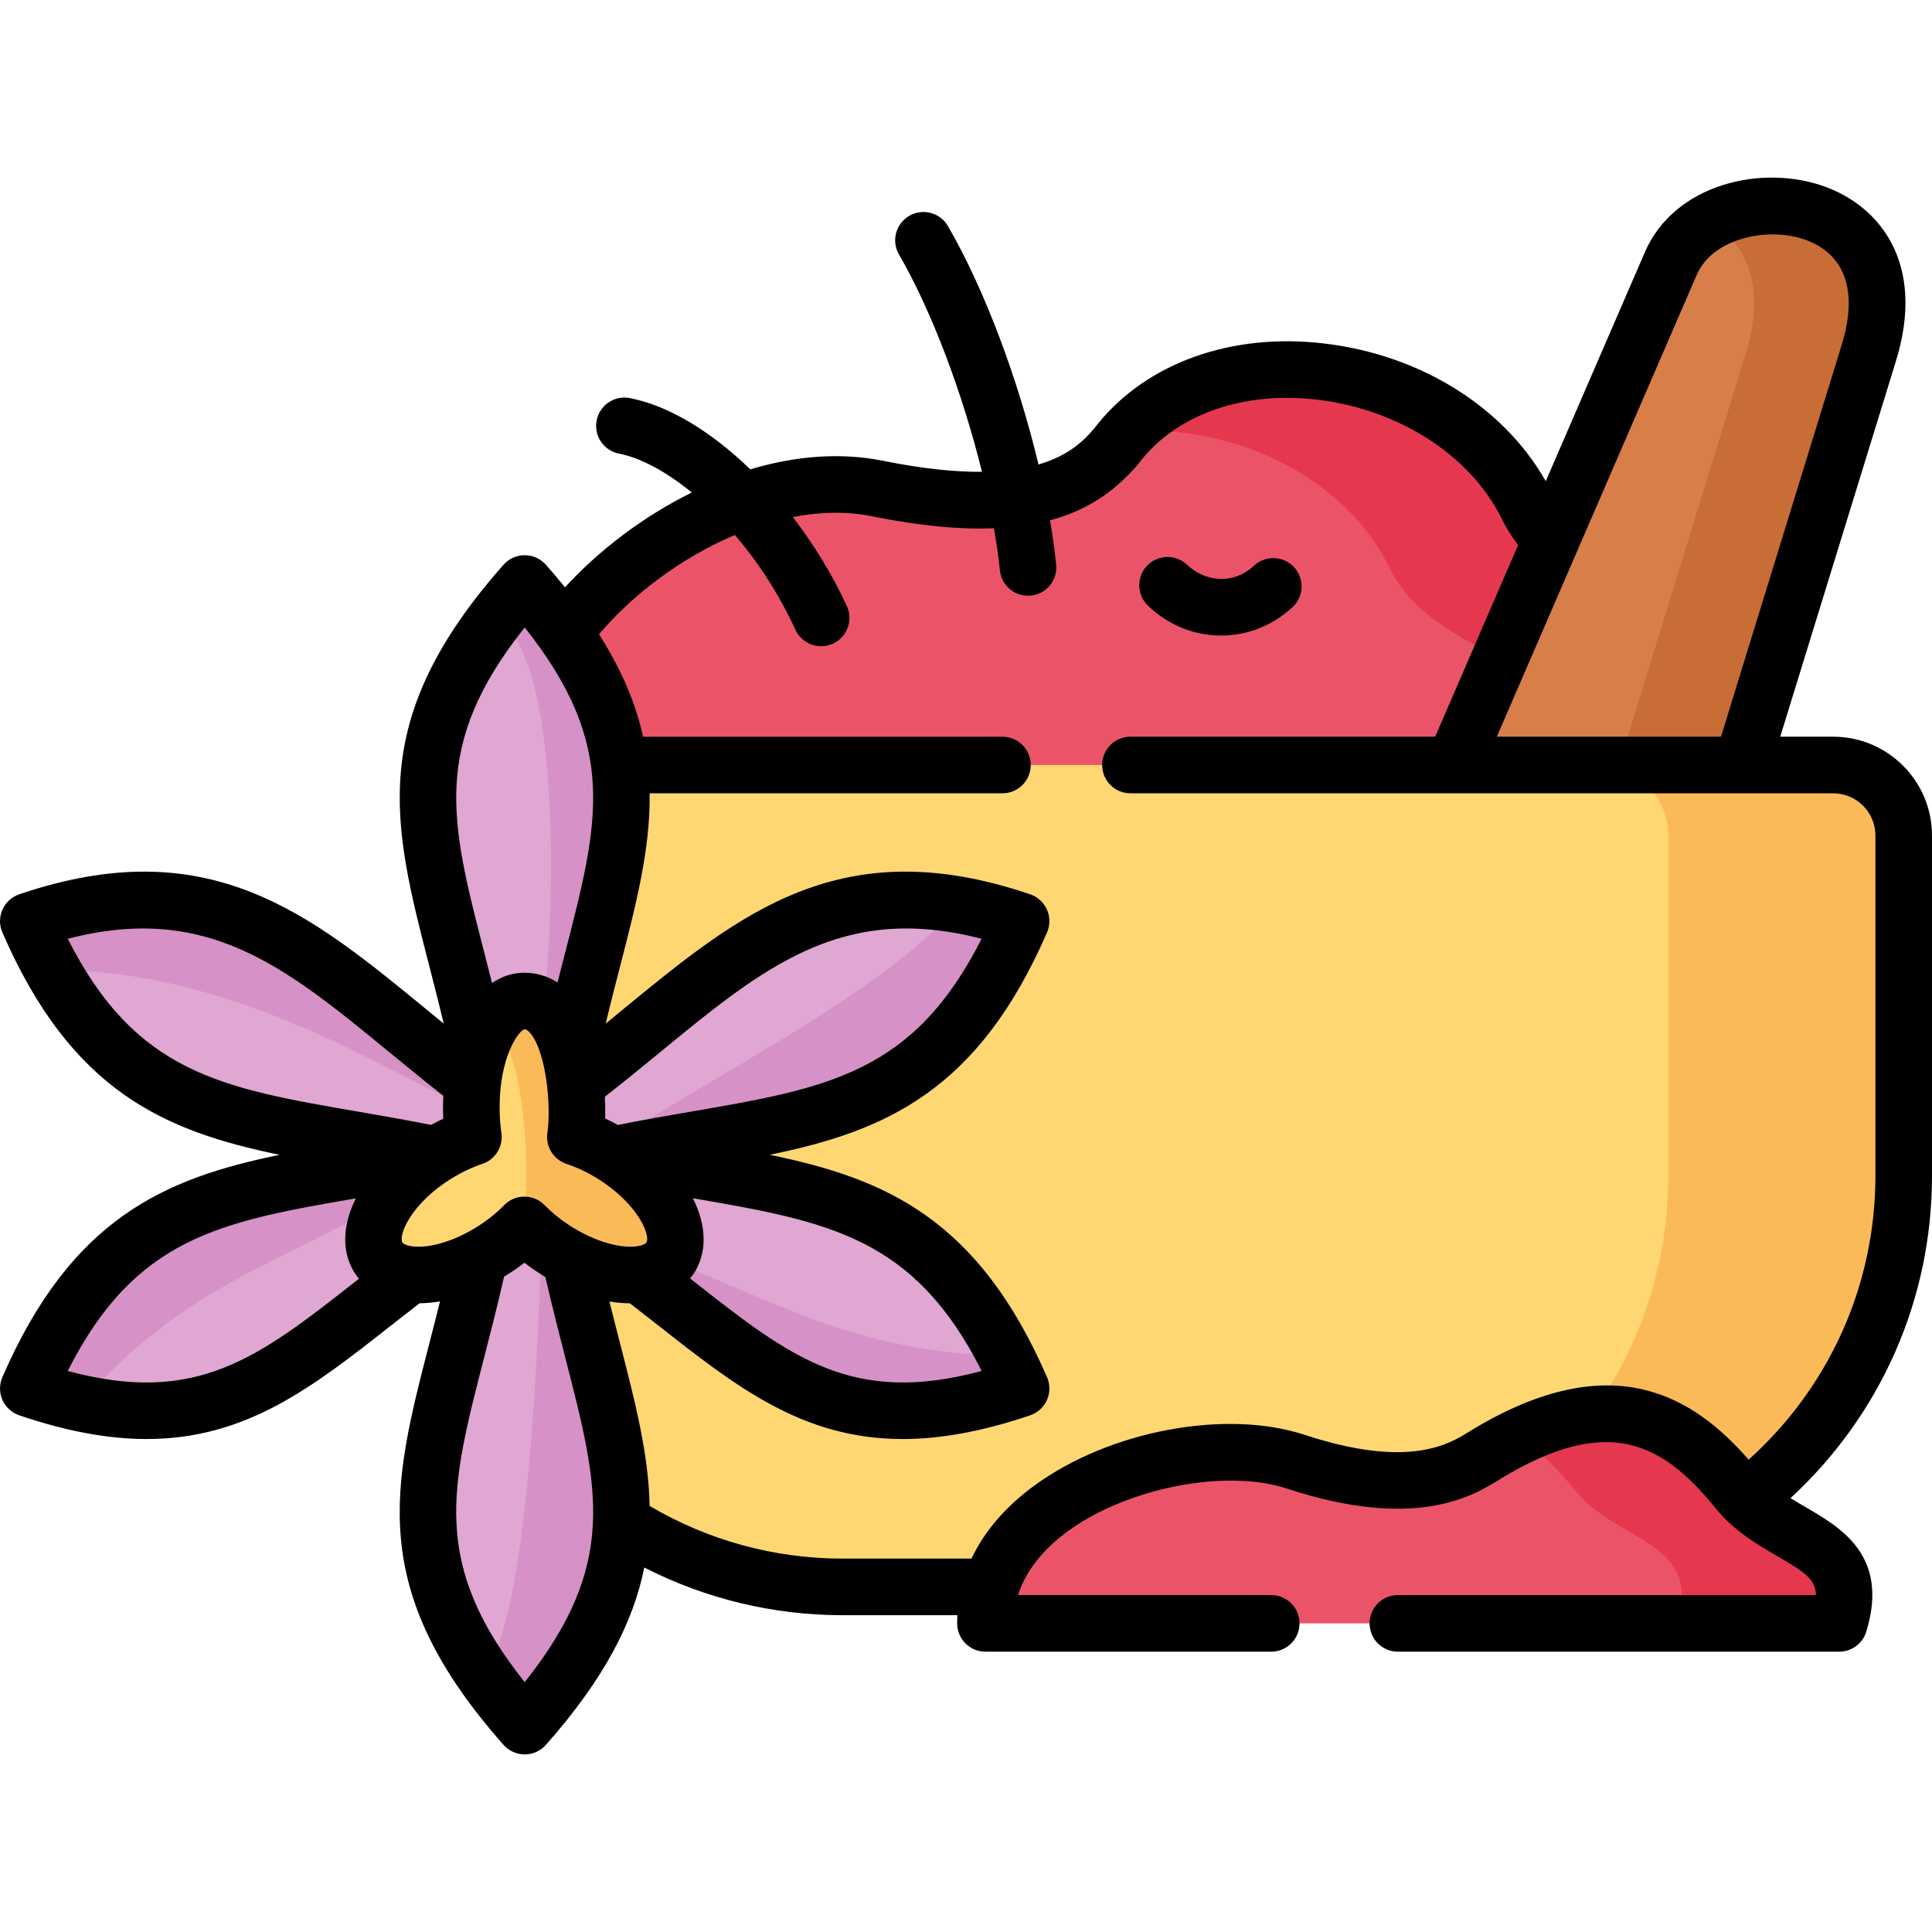 <svg id="Capa_1" enable-background="new 0 0 512 512" height="512" viewBox="0 0 512 512" width="512" xmlns="http://www.w3.org/2000/svg"><g><g><path clip-rule="evenodd" d="m137.539 202.735h324.081c0-48.896-42.715-39.776-57.026-68.757-19.283-39.007-83.451-49.611-108.915-15.548-6.126 6.95-18.432 20.081-63.097 11.043-42.302-8.544-98.421 36.122-95.043 73.262z" fill="#eb5468" fill-rule="evenodd"/></g><g><path clip-rule="evenodd" d="m299.086 114.391c26.865-2.06 56.861 11.235 69.003 35.821 12.471 25.245 46.478 21.591 55.048 52.522h38.484c0-48.896-42.715-39.776-57.026-68.757-18.487-37.386-78.178-48.676-105.509-19.586z" fill="#e5384f" fill-rule="evenodd"/></g><g><path clip-rule="evenodd" d="m495.271 93.487-33.65 109.248-40.435 27.47-35.93-27.47 57.548-132.955c10.741-24.833 66.201-20.795 52.467 23.707z" fill="#d87e49" fill-rule="evenodd"/></g><g><path clip-rule="evenodd" d="m133.034 202.735h352.787c10.273 0 18.679 8.406 18.679 18.68v90.211c0 59.912-49.005 108.918-108.915 108.918h-172.314c-38.374 0-72.271-20.108-91.692-50.325-10.878-16.949 9.312-43.375 7.801-64.857l-4.093-58.731-20.932-25.217c-6.537-7.911 8.406-18.679 18.679-18.679z" fill="#ffd772" fill-rule="evenodd"/></g><g><path clip-rule="evenodd" d="m7.5 244.104c54.554-18.57 78.589 12.828 118.118 43.128l9.669 18.13-19.586.659c-50.845-10.383-84.358-7.032-108.201-61.917z" fill="#dfa7d2" fill-rule="evenodd"/></g><g><path clip-rule="evenodd" d="m99.33 326.157c-.44 2.472-.192 4.752.852 6.675 1.538 2.857 4.615 4.505 8.57 4.945-34.447 26.398-52.686 46.699-101.252 30.189 23.843-54.885 57.356-51.534 108.201-61.945-9.065 5.659-15.218 13.543-16.371 20.136z" fill="#dfa7d2" fill-rule="evenodd"/></g><g><path clip-rule="evenodd" d="m139.05 154.635c-40.599 45.875-23.706 70.625-12.059 124.027 1.044-3.461 2.472-6.4 4.175-8.653 2.225-2.994 4.917-4.725 7.801-4.725 6.29 0 10.026 6.263 12.032 13.845 11.675-53.539 28.733-78.537-11.949-124.494z" fill="#dfa7d2" fill-rule="evenodd"/></g><g><path clip-rule="evenodd" d="m270.6 244.104c-54.581-18.57-78.589 12.828-118.118 43.128l-9.669 18.13 19.586.659c50.818-10.383 84.358-7.032 108.201-61.917z" fill="#dfa7d2" fill-rule="evenodd"/></g><g><path clip-rule="evenodd" d="m178.771 326.157c.44 2.472.192 4.752-.852 6.675-1.566 2.857-4.642 4.505-8.57 4.945 34.419 26.399 52.658 46.699 101.251 30.189-23.843-54.885-57.383-51.534-108.201-61.945 9.065 5.659 15.19 13.543 16.372 20.136z" fill="#dfa7d2" fill-rule="evenodd"/></g><g><path clip-rule="evenodd" d="m131.414 163.865c17.361 9.45 15.767 76.751 12.636 103.04 3.324 2.335 5.576 6.95 6.95 12.224 11.674-53.539 28.733-78.537-11.949-124.494-2.803 3.186-5.357 6.263-7.637 9.23z" fill="#d691c6" fill-rule="evenodd"/></g><g><path clip-rule="evenodd" d="m138.83 314.372c-3.461 3.544-7.472 16.784-11.839 19.064-11.674 53.402-28.54 78.124 12.059 123.999 40.572-45.847 23.733-70.543 12.086-123.917-1.071-.549-1.071-10.658-3.324-12.032s-6.454-4.559-8.982-7.114z" fill="#dfa7d2" fill-rule="evenodd"/></g><g><path clip-rule="evenodd" d="m162.042 305.802c-3.186-1.95-6.428-3.434-9.559-4.478 1.566-10.576-.852-36.041-13.515-36.041-7.774 0-14.064 12.581-14.064 28.102 0 2.665.165 5.329.549 7.939-3.104 1.044-6.345 2.527-9.532 4.478-12.663 7.774-19.778 19.861-15.877 27.03 3.873 7.142 17.306 6.675 29.941-1.099 3.461-2.115 6.483-4.533 8.982-7.115 2.527 2.582 5.549 5 8.982 7.115 12.663 7.774 26.068 8.241 29.969 1.099 3.874-7.169-3.213-19.256-15.876-27.03z" fill="#ffd772" fill-rule="evenodd"/></g><g><path clip-rule="evenodd" d="m138.968 265.284c-2.884 0-5.576 1.731-7.801 4.725 11.647 19.366 7.581 54.83 7.801 54.61 2.527 2.582 5.549 5 8.982 7.115 12.663 7.774 26.068 8.241 29.969 1.099 3.873-7.17-3.214-19.256-15.877-27.03-3.186-1.95-6.428-3.434-9.559-4.478 1.565-10.577-.852-36.041-13.515-36.041z" fill="#fbba58" fill-rule="evenodd"/></g><g><path clip-rule="evenodd" d="m169.349 337.777c34.419 26.399 52.658 46.699 101.251 30.189-1.346-3.077-2.692-5.961-4.093-8.68-37.688-.687-57.301-12.664-89.302-25.382-1.676 2.197-4.45 3.488-7.856 3.873z" fill="#d691c6" fill-rule="evenodd"/></g><g><path clip-rule="evenodd" d="m128.062 443.591c3.077 4.423 6.702 9.01 10.988 13.845 40.572-45.847 23.733-70.543 12.086-123.917-1.071-.549-2.115-1.126-3.186-1.786-1.373-.852-2.692-1.758-3.928-2.692-1.346-1.016-1.566 97.161-15.96 114.55z" fill="#d691c6" fill-rule="evenodd"/></g><g><path clip-rule="evenodd" d="m162.399 306.022c50.818-10.384 84.358-7.032 108.201-61.917-5.933-2.033-11.51-3.461-16.784-4.34-21.618 27.579-100.317 62.466-91.417 66.257z" fill="#d691c6" fill-rule="evenodd"/></g><g><path clip-rule="evenodd" d="m21.427 371.894c27.277-31.233 52.906-37.002 81.281-53.841 2.884-4.285 7.307-8.543 12.773-11.977-50.708 10.356-84.166 7.06-107.981 61.89 4.917 1.676 9.559 2.967 13.927 3.928z" fill="#d691c6" fill-rule="evenodd"/></g><g><path clip-rule="evenodd" d="m13.955 257.18c51.834-.797 99.658 34.063 110.948 36.205 0-2.198.11-4.34.357-6.428-39.308-30.217-63.343-61.367-117.76-42.853 2.06 4.78 4.23 9.12 6.455 13.076z" fill="#d691c6" fill-rule="evenodd"/></g><g><path clip-rule="evenodd" d="m442.118 221.414v90.211c0 23.542-7.582 45.408-20.41 63.263 16.976-1.703 28.623 7.582 38.732 20.053.687.852 1.401 1.621 2.17 2.39 17.525-13.762 30.765-32.744 37.303-54.555 2.967-9.889 4.587-20.328 4.587-31.151v-90.211c0-4.67-1.731-8.928-4.587-12.197-3.406-3.983-8.488-6.483-14.092-6.483h-24.2-38.182c10.273.001 18.679 8.406 18.679 18.68z" fill="#fbba58" fill-rule="evenodd"/></g><g><path clip-rule="evenodd" d="m462.72 93.487-21.344 69.224-12.334 40.024h32.578l33.65-109.248c11.07-35.931-22.909-45.49-42.083-34.777 9.395 5.576 15.026 16.921 9.533 34.777z" fill="#c86d35" fill-rule="evenodd"/></g><g><path clip-rule="evenodd" d="m487.414 430.213h-226.263c-.137-34.695 53.922-52.138 82.215-42.853 32.771 10.796 45.462 1.099 50.791-2.115 33.348-20.053 51.477-8.571 66.283 9.697 11.592 14.284 33.732 13.13 26.974 35.271z" fill="#eb5468" fill-rule="evenodd"/></g><g><path clip-rule="evenodd" d="m417.423 394.942c6.428 7.939 16.152 11.125 22.332 16.18 4.944 4.038 7.636 9.285 4.642 19.092h43.017c6.345-20.822-12.856-21.042-24.805-32.909-.769-.742-1.483-1.511-2.17-2.362-10.109-12.471-21.756-21.756-38.732-20.053-5.741.577-12.114 2.445-19.228 5.851 5.522 3.625 10.384 8.597 14.944 14.201z" fill="#e5384f" fill-rule="evenodd"/></g><g><path d="m323.617 168.432c6.757 0 13.509-2.507 18.92-7.533 3.035-2.819 3.21-7.564.391-10.599-2.818-3.035-7.564-3.21-10.599-.391-5.828 5.413-13.331 3.984-17.729-.226-2.993-2.864-7.741-2.76-10.604.234-2.864 2.993-2.759 7.74.234 10.604 5.507 5.27 12.449 7.911 19.387 7.911z"/><path d="m512 311.625v-90.211c0-14.435-11.744-26.179-26.179-26.179h-14.042l30.659-99.536c8.025-26.003-4.363-40.899-18.632-46.169-16.829-6.216-40.086-.757-47.883 17.271l-26.28 60.716c-11.557-20.348-34.587-34.309-61.025-36.732-24.274-2.228-46.212 6.332-58.754 22.902-2.472 2.801-6.316 6.979-14.651 9.411-5.4-22.596-14.292-46.453-23.999-63.181-2.08-3.582-6.668-4.8-10.251-2.722-3.583 2.079-4.801 6.669-2.722 10.251 8.691 14.975 16.88 36.865 21.99 57.589-6.937.059-15.496-.756-26.162-2.915-11.588-2.336-23.64-1.214-35.23 2.262-10.311-9.973-21.604-16.896-31.937-18.893-4.068-.786-8 1.874-8.787 5.94-.786 4.067 1.874 8.001 5.94 8.787 5.527 1.068 12.329 4.623 19.282 10.303-12.948 6.379-24.653 15.348-33.603 25.122-1.588-1.962-3.272-3.953-5.065-5.978-1.424-1.608-3.468-2.529-5.616-2.529s-4.192.921-5.616 2.529c-36.455 41.192-29.423 68.486-19.692 106.263 1.274 4.946 2.576 10.006 3.856 15.339-1.585-1.294-3.157-2.583-4.709-3.857-30.995-25.452-57.764-47.432-107.805-30.405-1.983.675-3.594 2.149-4.442 4.065-.848 1.917-.856 4.1-.021 6.022 18.293 42.136 42.948 52.668 73.471 58.943-30.517 6.278-55.17 16.818-73.47 58.944-.835 1.922-.828 4.107.021 6.023.848 1.917 2.46 3.391 4.444 4.066 12.901 4.385 23.953 6.288 33.781 6.288 26.454 0 44.019-13.793 64.759-30.081 2.438-1.914 4.966-3.891 7.551-5.891 1.755-.017 3.571-.183 5.426-.498-.954 3.846-1.913 7.567-2.856 11.225-9.745 37.784-16.786 65.083 19.687 106.295 1.423 1.608 3.468 2.529 5.616 2.529s4.193-.921 5.617-2.53c15.544-17.564 23.177-32.599 26.07-46.996 16.23 8.287 34.176 12.634 52.534 12.634h30.441c-.036.73-.064 1.461-.061 2.199.017 4.13 3.37 7.47 7.5 7.47h75.732c4.142 0 7.5-3.358 7.5-7.5s-3.358-7.5-7.5-7.5h-67.098c.003-.01.005-.02.007-.029 2.412-7.629 8.223-13.281 13.294-16.969 15.8-11.491 41.793-16.528 57.933-11.231 34.318 11.304 49.625 1.776 56.163-2.292.304-.189.585-.365.84-.519 28.055-16.872 42.454-9.45 56.594 7.996 4.921 6.063 11.021 9.61 16.402 12.738 7.144 4.153 10.177 6.124 10.213 10.307h-110.785c-4.142 0-7.5 3.358-7.5 7.5s3.358 7.5 7.5 7.5h116.964c3.299 0 6.21-2.156 7.173-5.311 6.129-20.082-6.679-27.528-16.03-32.964-1.353-.786-2.716-1.586-4.053-2.421 23.938-22.057 37.496-52.679 37.496-85.39zm-62.312-238.868c4.166-9.633 18.965-12.833 28.92-9.157 10.441 3.856 13.813 13.685 9.496 27.674 0 .001-.001.003-.001.004l-32.02 103.956h-59.408zm-310.638 93.525c24.886 31.297 19.689 51.442 10.726 86.174-.67 2.597-1.348 5.229-2.027 7.912-2.641-1.695-5.608-2.583-8.782-2.583-3.08 0-5.971.962-8.573 2.721-.728-2.888-1.444-5.67-2.126-8.32-8.909-34.585-14.076-54.643 10.782-85.904zm-44.689 173.195c-25.823 20.28-42.128 33.08-76.412 23.846 17.921-35.494 40.522-39.569 76.366-45.752-3.333 6.626-3.846 13.354-.864 18.836.48.886 1.049 1.703 1.677 2.469-.255.2-.514.403-.767.601zm.518-44.885c-36.17-6.235-58.908-10.152-76.914-45.806 36.956-9.565 57.574 7.363 85.405 30.216 4.53 3.72 9.201 7.545 14.108 11.396-.045.984-.074 1.977-.074 2.987 0 1.039.023 2.065.068 3.075-1.085.509-2.156 1.067-3.218 1.652-6.762-1.335-13.173-2.451-19.375-3.52zm13.295 35.491c-.786-.21-1.375-.527-1.542-.835-1.059-1.946 2.261-10.331 13.204-17.049 2.582-1.58 5.276-2.847 8.007-3.766 3.44-1.157 5.558-4.611 5.029-8.202-.312-2.114-.469-4.418-.469-6.846 0-13.312 5.022-20.229 6.564-20.602.241 0 .69 0 1.519.96 4.208 4.876 5.655 19.203 4.578 26.481-.533 3.6 1.595 7.063 5.047 8.214 2.727.909 5.421 2.172 8.007 3.754 10.939 6.716 14.258 15.119 13.219 17.044-.172.315-.758.632-1.566.848-3.531.939-10.434-.162-17.886-4.737-2.855-1.759-5.397-3.769-7.556-5.975-1.411-1.442-3.343-2.254-5.36-2.254-.007 0-.014 0-.021 0-2.024.006-3.961.83-5.369 2.284-2.115 2.185-4.64 4.181-7.522 5.943-7.451 4.583-14.349 5.682-17.883 4.738zm75.449-12.539c35.944 6.202 58.58 10.231 76.528 45.778-34.318 9.239-50.618-3.568-76.438-23.859-.272-.214-.546-.43-.821-.646.008-.009.001-.024.006-.034.601-.743 1.152-1.531 1.619-2.386 2.968-5.493 2.443-12.227-.894-18.853zm-.455-22.956c-6.227 1.072-12.663 2.189-19.454 3.53-1.102-.607-2.213-1.186-3.34-1.71.046-1.772.025-3.714-.08-5.751 5.033-3.942 9.817-7.858 14.455-11.666 27.826-22.846 48.438-39.77 85.384-30.206-18.022 35.663-40.772 39.575-76.965 45.803zm-44.118 151.2c-24.876-31.28-19.7-51.339-10.778-85.931 1.755-6.807 3.564-13.818 5.315-21.541.103-.062 1.961-1.222 2.758-1.767.904-.617 1.782-1.256 2.633-1.915.841.651 1.707 1.283 2.597 1.895.798.548 2.798 1.796 2.97 1.9 1.763 7.774 3.627 15.014 5.295 21.495 8.901 34.563 14.064 54.608-10.79 85.864zm251.233-66.965c-.318.192-.661.404-1.029.634-5.157 3.21-15.888 9.889-43.55.777-20.856-6.845-51.568-1.104-71.441 13.351-7.758 5.643-13.4 12.218-16.803 19.459h-34.189c-18.039 0-35.625-4.818-51.117-13.958-.259-13.66-3.794-27.397-7.786-42.902-.946-3.673-1.907-7.41-2.863-11.273 1.855.307 3.671.469 5.424.478 2.574 1.992 5.09 3.96 7.516 5.868 20.74 16.299 38.298 30.101 64.772 30.1 9.83 0 20.891-1.904 33.796-6.288 1.985-.674 3.597-2.149 4.445-4.066.849-1.917.856-4.101.021-6.024-18.305-42.136-42.967-52.669-73.498-58.948 30.53-6.269 55.193-16.802 73.498-58.938.835-1.922.828-4.106-.02-6.022-.848-1.917-2.459-3.391-4.443-4.066-50.034-17.023-76.797 4.951-107.786 30.393-1.558 1.279-3.136 2.572-4.726 3.871 1.261-5.231 2.543-10.201 3.798-15.065 4.301-16.666 8.076-31.3 7.859-45.969h93.495c4.142 0 7.5-3.358 7.5-7.5s-3.358-7.5-7.5-7.5h-95.227c-1.928-8.67-5.594-17.588-11.687-27.159 9.088-10.706 22.049-20.413 36.017-26.303 5.961 6.96 11.564 15.408 16.042 25.122 1.265 2.745 3.979 4.362 6.816 4.362 1.05 0 2.118-.222 3.135-.691 3.762-1.734 5.406-6.189 3.671-9.951-3.888-8.434-8.804-16.424-14.329-23.59 7.124-1.38 14.243-1.564 21.002-.202 13.014 2.633 23.586 3.523 32.306 3.181.674 3.856 1.211 7.595 1.579 11.147.4 3.857 3.656 6.726 7.451 6.726.259 0 .521-.013.784-.041 4.12-.428 7.113-4.114 6.686-8.234-.39-3.759-.944-7.684-1.636-11.714 11.092-2.981 17.858-8.618 23.042-14.5.133-.151.26-.307.38-.468 9.364-12.527 26.4-18.957 45.561-17.198 22.279 2.042 42.15 14.438 50.619 31.568 1.243 2.524 2.731 4.92 4.445 7.162l-21.981 50.782h-80.75c-4.142 0-7.5 3.358-7.5 7.5s3.358 7.5 7.5 7.5h186.241c6.164 0 11.179 5.015 11.179 11.179v90.211c0 28.89-12.161 55.916-33.588 75.2-14.468-16.526-35.886-30.401-73.131-8.001z"/></g></g></svg>